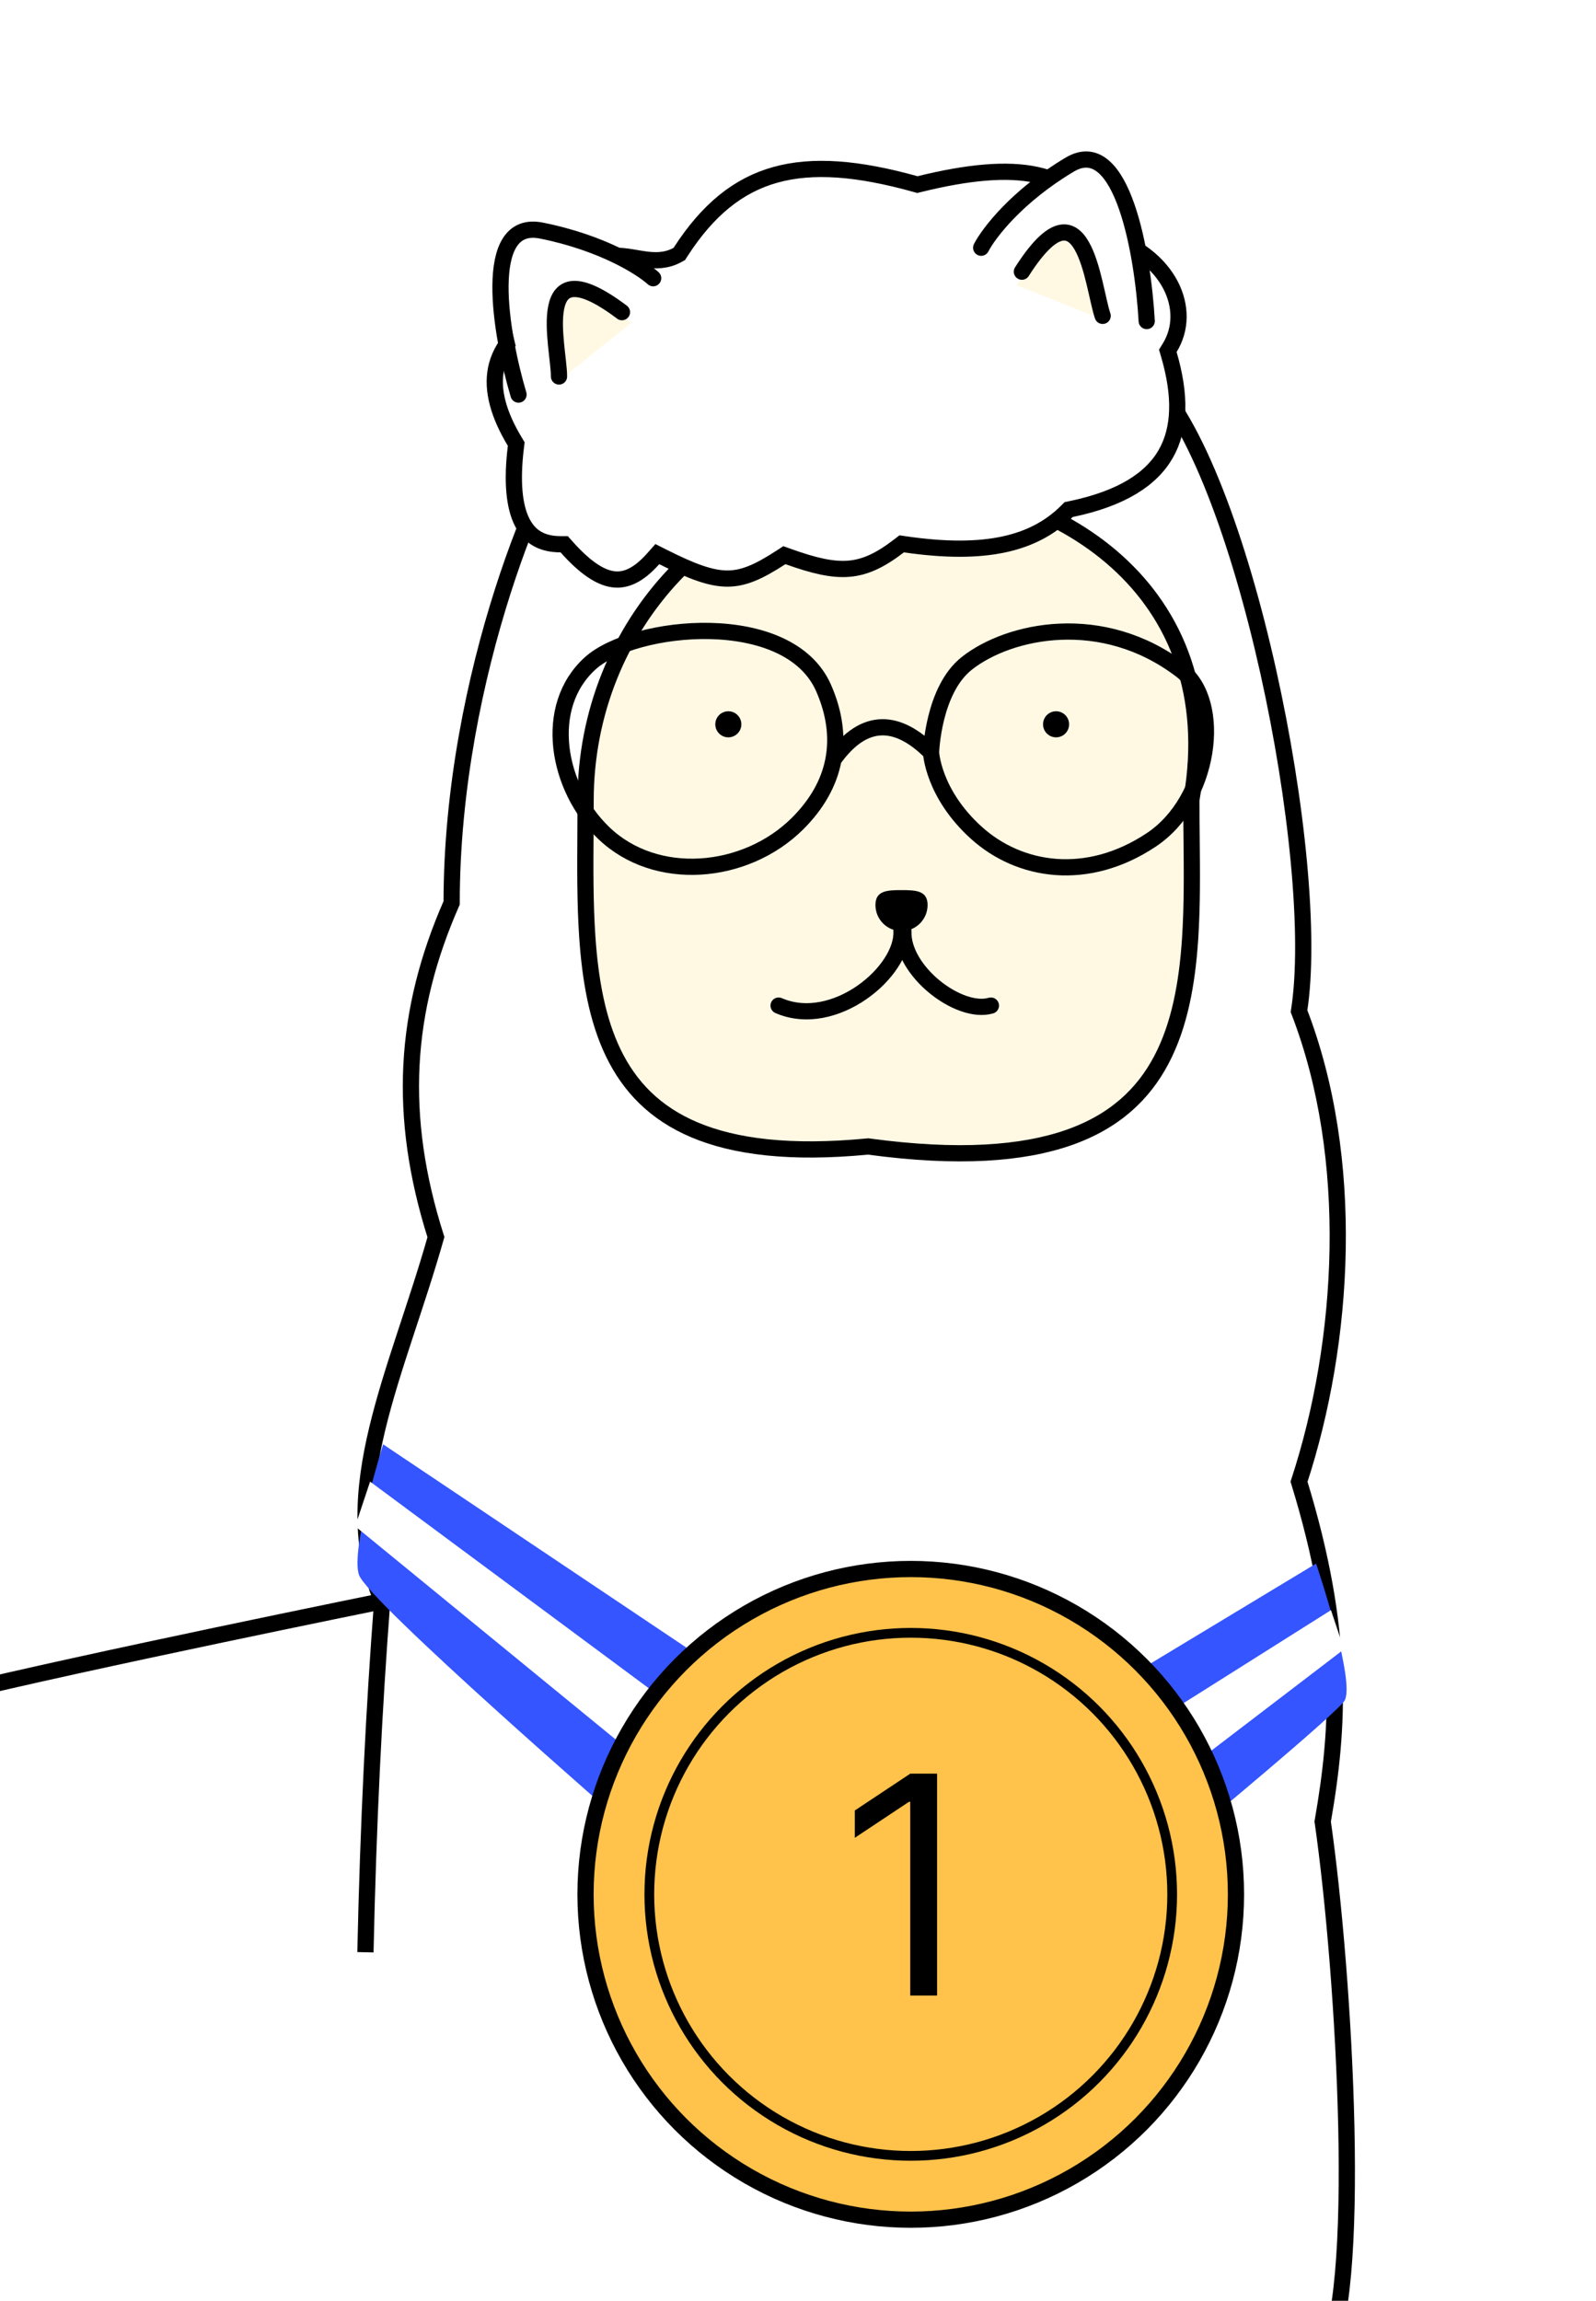 <svg width="492" height="709" viewBox="0 0 492 709" fill="none" xmlns="http://www.w3.org/2000/svg">
<g clip-path="url(#clip0_829_54)">
<g filter="url(#filter0_d_829_54)">
<circle cx="266.091" cy="146.091" r="82.091" fill="white"/>
<circle cx="266.091" cy="146.091" r="79.591" stroke="black" stroke-width="5"/>
</g>
<path d="M234.517 244.255V168.774C234.997 158.862 237.856 142.013 245.455 153.907C253.054 165.801 255.487 189.145 249.443 189.145C245.413 190.932 241.403 183.658 242.554 168.774C243.993 150.169 250.348 135.679 257.256 140.826C264.164 145.972 273.826 189.145 268.069 189.145C262.313 189.145 259.902 175.186 259.902 165.2C259.902 154.335 264.056 131.105 272.979 140.826C281.902 150.547 292.373 175.135 288.343 187.144C285.119 196.75 275.966 181.354 275.966 164.842C275.966 153.907 281.147 140.826 288.343 143.685C296.644 146.983 298.129 169.417 297.554 181.425C297.093 191.032 297.362 230.15 297.554 244.255" stroke="black" stroke-width="5" stroke-linecap="round"/>
<mask id="path-4-inside-1_829_54" fill="white">
<path d="M216.147 213.256C216.147 213.256 245.822 217.238 264.943 217.274C284.51 217.311 314.886 213.256 314.886 213.256C314.886 213.256 323.497 237.94 314.886 241.672C325.219 248.273 321.775 261.477 314.886 270.088C318.779 273.007 326.367 298.504 317.095 305.679C324.645 311.42 314.886 326.92 314.886 326.92H216.147C216.147 326.92 209.259 306.253 216.147 298.504C209.259 292.476 206.962 276.976 216.147 270.088C207.537 263.199 208.685 250.57 216.147 241.672C207.537 232.774 216.147 213.256 216.147 213.256Z"/>
</mask>
<path d="M216.147 213.256C216.147 213.256 245.822 217.238 264.943 217.274C284.51 217.311 314.886 213.256 314.886 213.256C314.886 213.256 323.497 237.94 314.886 241.672C325.219 248.273 321.775 261.477 314.886 270.088C318.779 273.007 326.367 298.504 317.095 305.679C324.645 311.42 314.886 326.92 314.886 326.92H216.147C216.147 326.92 209.259 306.253 216.147 298.504C209.259 292.476 206.962 276.976 216.147 270.088C207.537 263.199 208.685 250.57 216.147 241.672C207.537 232.774 216.147 213.256 216.147 213.256Z" fill="#FFCF55"/>
<path d="M216.147 213.256L216.812 208.3L213.089 207.8L211.573 211.237L216.147 213.256ZM314.886 213.256L319.607 211.609L318.264 207.76L314.224 208.3L314.886 213.256ZM314.886 326.92V331.92H317.646L319.117 329.584L314.886 326.92ZM216.147 326.92L211.404 328.501L212.544 331.92H216.147V326.92ZM264.943 217.274L264.952 212.274L264.943 217.274ZM216.147 270.088L219.147 274.088L224.311 270.215L219.271 266.183L216.147 270.088ZM314.886 270.088L310.982 266.964L307.759 270.992L311.886 274.088L314.886 270.088ZM216.147 241.672L219.978 244.885L222.874 241.432L219.74 238.195L216.147 241.672ZM314.886 241.672L312.898 237.084L304.27 240.823L312.194 245.885L314.886 241.672ZM216.147 298.504L219.884 301.825L223.232 298.059L219.44 294.741L216.147 298.504ZM317.095 305.679L314.035 301.725L308.88 305.714L314.068 309.66L317.095 305.679ZM314.886 321.92H216.147V331.92H314.886V321.92ZM216.147 213.256C215.482 218.211 215.483 218.211 215.483 218.211C215.483 218.211 215.484 218.211 215.485 218.211C215.486 218.212 215.487 218.212 215.489 218.212C215.494 218.213 215.5 218.213 215.507 218.215C215.523 218.217 215.545 218.22 215.575 218.223C215.634 218.231 215.721 218.243 215.834 218.258C216.061 218.288 216.394 218.331 216.823 218.386C217.682 218.496 218.928 218.654 220.48 218.842C223.585 219.219 227.925 219.722 232.868 220.226C242.707 221.229 255.111 222.256 264.933 222.274L264.952 212.274C255.654 212.257 243.66 211.274 233.882 210.277C229.016 209.781 224.742 209.286 221.685 208.915C220.157 208.729 218.935 208.575 218.097 208.468C217.677 208.414 217.354 208.372 217.137 208.343C217.028 208.329 216.946 208.318 216.892 208.311C216.864 208.307 216.844 208.304 216.831 208.302C216.824 208.302 216.819 208.301 216.816 208.301C216.815 208.3 216.814 208.3 216.813 208.3C216.813 208.3 216.813 208.3 216.812 208.3C216.812 208.3 216.812 208.3 216.147 213.256ZM264.933 222.274C274.985 222.293 287.681 221.266 297.752 220.254C302.811 219.745 307.253 219.235 310.431 218.853C312.021 218.661 313.296 218.502 314.175 218.39C314.615 218.334 314.956 218.289 315.188 218.259C315.304 218.244 315.393 218.232 315.453 218.224C315.483 218.22 315.506 218.217 315.522 218.215C315.53 218.214 315.536 218.213 315.54 218.213C315.542 218.212 315.544 218.212 315.545 218.212C315.546 218.212 315.546 218.212 315.547 218.212C315.547 218.212 315.548 218.212 314.886 213.256C314.224 208.3 314.224 208.3 314.224 208.3C314.224 208.3 314.224 208.3 314.224 208.3C314.223 208.3 314.222 208.3 314.22 208.3C314.217 208.301 314.212 208.301 314.206 208.302C314.192 208.304 314.171 208.307 314.143 208.31C314.088 208.318 314.003 208.329 313.892 208.343C313.67 208.372 313.339 208.415 312.91 208.47C312.052 208.579 310.8 208.736 309.236 208.925C306.107 209.301 301.732 209.803 296.752 210.304C286.743 211.31 274.468 212.292 264.952 212.274L264.933 222.274ZM219.271 266.183C213.737 261.756 213.494 252.616 219.978 244.885L212.316 238.459C203.875 248.523 201.336 264.642 213.024 273.992L219.271 266.183ZM219.74 238.195C217.272 235.644 216.794 230.83 217.84 225.011C218.32 222.335 219.05 219.871 219.668 218.061C219.975 217.163 220.249 216.442 220.442 215.956C220.538 215.713 220.614 215.53 220.663 215.413C220.687 215.355 220.705 215.314 220.715 215.29C220.72 215.279 220.723 215.271 220.724 215.268C220.725 215.267 220.725 215.267 220.725 215.268C220.725 215.268 220.724 215.269 220.724 215.27C220.724 215.27 220.723 215.271 220.723 215.272C220.723 215.273 220.722 215.274 216.147 213.256C211.573 211.237 211.572 211.239 211.572 211.24C211.571 211.241 211.571 211.242 211.57 211.243C211.569 211.245 211.568 211.248 211.567 211.251C211.565 211.256 211.562 211.263 211.558 211.271C211.551 211.287 211.542 211.308 211.531 211.333C211.509 211.384 211.48 211.453 211.443 211.54C211.37 211.714 211.269 211.959 211.147 212.268C210.902 212.884 210.571 213.757 210.205 214.828C209.478 216.955 208.593 219.927 207.997 223.243C206.89 229.407 206.412 238.802 212.554 245.149L219.74 238.195ZM314.886 213.256C310.165 214.902 310.165 214.902 310.164 214.901C310.164 214.901 310.164 214.9 310.164 214.9C310.164 214.9 310.164 214.9 310.164 214.9C310.164 214.901 310.165 214.903 310.166 214.907C310.169 214.914 310.173 214.927 310.18 214.946C310.193 214.984 310.213 215.043 310.24 215.124C310.294 215.286 310.376 215.531 310.478 215.849C310.682 216.486 310.968 217.411 311.286 218.535C311.928 220.799 312.683 223.801 313.179 226.865C313.688 230.002 313.867 232.855 313.568 234.954C313.422 235.984 313.192 236.592 313.015 236.902C312.935 237.042 312.883 237.092 312.878 237.096C312.875 237.099 312.879 237.096 312.887 237.091C312.895 237.085 312.9 237.083 312.898 237.084L316.874 246.259C321.443 244.28 322.98 239.797 323.469 236.361C323.978 232.782 323.618 228.764 323.05 225.264C322.471 221.69 321.611 218.288 320.907 215.807C320.553 214.559 320.234 213.525 320.001 212.798C319.884 212.434 319.788 212.145 319.721 211.943C319.687 211.842 319.66 211.763 319.641 211.707C319.631 211.679 319.623 211.657 319.618 211.64C319.615 211.632 319.613 211.625 319.611 211.62C319.61 211.617 319.609 211.615 319.608 211.613C319.608 211.612 319.608 211.611 319.608 211.611C319.607 211.61 319.607 211.609 314.886 213.256ZM312.194 245.885C315.535 248.02 316.666 251.025 316.361 254.714C316.033 258.676 313.982 263.214 310.982 266.964L318.79 273.211C322.679 268.351 325.794 261.981 326.327 255.539C326.883 248.823 324.57 241.925 317.578 237.458L312.194 245.885ZM216.147 326.92C220.891 325.338 220.891 325.339 220.891 325.34C220.891 325.34 220.892 325.341 220.892 325.341C220.892 325.342 220.892 325.342 220.892 325.342C220.892 325.342 220.892 325.341 220.891 325.339C220.889 325.334 220.886 325.325 220.882 325.31C220.872 325.282 220.857 325.235 220.836 325.169C220.795 325.039 220.732 324.838 220.652 324.573C220.493 324.044 220.268 323.267 220.016 322.305C219.51 320.37 218.911 317.743 218.516 314.923C218.116 312.072 217.95 309.209 218.213 306.743C218.484 304.208 219.147 302.655 219.884 301.825L212.41 295.182C209.704 298.227 208.645 302.164 208.269 305.683C207.887 309.272 208.152 313.028 208.613 316.313C209.078 319.628 209.771 322.652 210.341 324.834C210.628 325.931 210.887 326.828 211.078 327.46C211.173 327.776 211.251 328.026 211.307 328.202C211.335 328.29 211.358 328.36 211.374 328.41C211.382 328.435 211.389 328.455 211.394 328.47C211.396 328.478 211.399 328.484 211.4 328.489C211.401 328.492 211.402 328.494 211.402 328.496C211.403 328.497 211.403 328.498 211.403 328.499C211.404 328.5 211.404 328.501 216.147 326.92ZM219.44 294.741C217.241 292.816 215.347 288.835 215.113 284.357C214.884 279.969 216.283 276.236 219.147 274.088L213.147 266.088C206.827 270.828 204.782 278.289 205.127 284.88C205.467 291.381 208.165 298.163 212.855 302.267L219.44 294.741ZM311.886 274.088C311.512 273.807 311.641 273.767 312.13 274.628C312.534 275.34 313.011 276.361 313.507 277.657C314.497 280.245 315.432 283.597 315.99 287.079C316.554 290.592 316.692 293.984 316.267 296.739C315.832 299.559 314.923 301.038 314.035 301.725L320.155 309.634C323.903 306.733 325.522 302.333 326.15 298.264C326.788 294.129 326.525 289.619 325.864 285.496C325.198 281.342 324.086 277.324 322.847 274.086C322.229 272.469 321.548 270.963 320.828 269.694C320.193 268.574 319.233 267.098 317.886 266.088L311.886 274.088ZM314.068 309.66C314.502 309.989 314.865 310.504 314.945 311.744C315.034 313.106 314.723 314.892 314.067 316.904C313.431 318.859 312.572 320.716 311.85 322.113C311.494 322.803 311.182 323.36 310.964 323.735C310.856 323.923 310.771 324.064 310.717 324.153C310.69 324.198 310.671 324.229 310.66 324.246C310.655 324.255 310.652 324.26 310.651 324.262C310.65 324.262 310.65 324.262 310.651 324.261C310.651 324.261 310.652 324.26 310.652 324.259C310.653 324.259 310.653 324.258 310.653 324.258C310.654 324.257 310.655 324.256 314.886 326.92C319.117 329.584 319.118 329.583 319.118 329.581C319.119 329.581 319.12 329.58 319.12 329.579C319.121 329.577 319.123 329.575 319.124 329.572C319.127 329.568 319.131 329.562 319.135 329.555C319.143 329.542 319.154 329.525 319.167 329.504C319.193 329.462 319.227 329.406 319.27 329.335C319.355 329.194 319.473 328.997 319.617 328.749C319.903 328.255 320.294 327.556 320.735 326.703C321.607 325.015 322.717 322.638 323.576 320.001C324.417 317.42 325.13 314.255 324.924 311.096C324.711 307.815 323.462 304.24 320.121 301.699L314.068 309.66Z" fill="black" mask="url(#path-4-inside-1_829_54)"/>
<path d="M178.269 132.096L263.006 122.305L356.391 115.969L374.837 149.376L386.366 180.478L395.589 223.099L400.777 284.152V313.526L415.188 353.844L410 423.536L400.777 456.943L410 495.532L415.188 532.97L410 561.769L415.188 617.062V669.475L410 728L-152 748.5L-148 634.341V591.719L-142.236 553.129L-89.779 536.426L-7.923 521.451L116.589 492.077L111.401 467.31L116.589 439.088L135.035 383.219L129.847 364.788L125.812 325.046L140.223 277.816L143.682 238.651L153.482 187.965L178.269 132.096Z" fill="white"/>
<path d="M367.297 246.312L367.26 246.523V246.736C367.26 250.52 367.299 254.337 367.338 258.167C367.444 268.585 367.55 279.091 366.88 289.254C365.965 303.126 363.613 316.005 358.006 326.627C352.447 337.158 343.627 345.595 329.459 350.549C315.199 355.536 295.402 357.034 267.911 353.33L267.626 353.292L267.339 353.319C243.605 355.593 226.482 353.4 214.112 348.184C201.821 343.001 194.057 334.765 189.099 324.55C184.103 314.255 181.927 301.877 181.03 288.444C180.341 278.136 180.411 267.378 180.481 256.59C180.503 253.304 180.524 250.016 180.524 246.736C180.524 192.192 222.448 148.202 273.892 148.202C299.875 148.202 326.075 156.662 344.313 173.104C362.45 189.456 372.894 213.85 367.297 246.312Z" fill="#FFF9E4" stroke="black" stroke-width="5"/>
<circle cx="224.523" cy="223.2" r="4.018" fill="black"/>
<circle cx="325.557" cy="223.2" r="4.018" fill="black"/>
<path d="M278.485 286.921C278.026 299.321 295.707 312.754 305.466 309.883" stroke="black" stroke-width="5" stroke-linecap="round"/>
<path d="M277.898 286.921C278.543 299.321 257.244 317.346 240.022 309.883" stroke="black" stroke-width="5" stroke-linecap="round"/>
<path d="M285.947 278.884C285.947 283.323 282.349 286.921 277.91 286.921C273.472 286.921 269.874 283.323 269.874 278.884C269.874 274.445 273.472 274.292 277.91 274.292C282.349 274.292 285.947 274.445 285.947 278.884Z" fill="black"/>
<path d="M256.932 234.075C266.697 220.341 277.145 221.989 287.014 231.878M287.014 231.878C287.014 231.878 287.594 212.651 298.043 204.41C311.025 194.172 339.837 187.93 364.218 206.608C377.125 216.496 373.099 246.681 354.93 258.796C335.194 271.955 314.296 268.684 300.945 256.598C287.594 244.513 287.014 231.878 287.014 231.878ZM253.926 212.101C243.141 187.352 195.297 192.325 181.946 204.41C167.145 217.809 171.687 242.742 186.01 256.598C202.179 272.241 229.833 269.68 245.799 253.852C257.896 241.86 260.605 227.428 253.926 212.101Z" stroke="black" stroke-width="5" stroke-linecap="round"/>
<path d="M177.848 132.08L177.614 129.591L176.712 129.676L176.074 130.318L177.848 132.08ZM353.988 115.969L355.695 114.143L354.879 113.38L353.766 113.479L353.988 115.969ZM407.745 561.327L405.283 560.895L405.214 561.287L405.271 561.682L407.745 561.327ZM407.745 727.031L407.675 729.53L408.99 729.567L409.766 728.503L407.745 727.031ZM-142.408 711.5L-144.896 711.751L-144.675 713.937L-142.479 713.999L-142.408 711.5ZM117.82 493.43L120.312 493.621L120.359 493.017L120.123 492.458L117.82 493.43ZM263.63 124.025L263.408 121.535L263.397 121.536L263.63 124.025ZM139.229 278.231L141.517 279.238L141.729 278.757V278.231H139.229ZM134.384 381.227L136.79 381.908L136.994 381.186L136.767 380.47L134.384 381.227ZM400.451 311.604L397.981 311.213L397.876 311.878L398.119 312.506L400.451 311.604ZM400.451 456.604L398.075 455.825L397.827 456.58L398.061 457.339L400.451 456.604ZM405.271 561.682C408.686 585.452 411.825 622.461 412.537 655.668C412.894 672.273 412.642 687.867 411.528 700.351C410.971 706.595 410.202 712.007 409.203 716.353C408.188 720.765 406.991 723.821 405.725 725.558L409.766 728.503C411.645 725.925 413.021 722.058 414.076 717.474C415.145 712.823 415.94 707.164 416.508 700.795C417.646 688.053 417.895 672.254 417.536 655.561C416.82 622.171 413.667 584.959 410.22 560.971L405.271 561.682ZM407.816 724.532L-142.338 709.001L-142.479 713.999L407.675 729.53L407.816 724.532ZM-142.408 711.5C-139.921 711.249 -139.921 711.249 -139.921 711.248C-139.921 711.247 -139.921 711.246 -139.921 711.244C-139.922 711.241 -139.922 711.235 -139.923 711.228C-139.924 711.213 -139.927 711.191 -139.93 711.161C-139.936 711.102 -139.944 711.013 -139.956 710.895C-139.979 710.66 -140.014 710.309 -140.058 709.851C-140.147 708.934 -140.275 707.584 -140.435 705.856C-140.754 702.4 -141.195 697.433 -141.686 691.393C-142.667 679.311 -143.844 662.944 -144.629 645.793C-145.414 628.633 -145.804 610.732 -145.218 595.568C-144.925 587.985 -144.389 581.128 -143.547 575.413C-142.697 569.645 -141.562 565.242 -140.169 562.439L-144.647 560.214C-146.4 563.74 -147.624 568.778 -148.494 574.684C-149.372 580.642 -149.917 587.693 -150.214 595.375C-150.808 610.743 -150.411 628.803 -149.624 646.022C-148.836 663.249 -147.654 679.679 -146.669 691.798C-146.177 697.859 -145.734 702.844 -145.414 706.315C-145.254 708.051 -145.124 709.408 -145.035 710.332C-144.99 710.794 -144.955 711.148 -144.932 711.387C-144.92 711.506 -144.911 711.597 -144.905 711.658C-144.902 711.688 -144.9 711.711 -144.898 711.727C-144.897 711.734 -144.897 711.74 -144.896 711.744C-144.896 711.746 -144.896 711.748 -144.896 711.749C-144.896 711.75 -144.896 711.751 -142.408 711.5ZM115.152 601.658C116.009 562.134 117.807 526.2 120.312 493.621L115.327 493.238C112.815 525.915 111.012 561.94 110.153 601.55L115.152 601.658ZM-140.169 562.439C-137.42 556.907 -131.227 552.25 -122.207 548.277C-113.255 544.334 -101.943 541.247 -89.558 538.598C-77.185 535.951 -63.881 533.767 -50.956 531.587C-38.066 529.414 -25.538 527.242 -14.855 524.628L-16.044 519.771C-26.521 522.335 -38.87 524.479 -51.787 526.657C-64.667 528.829 -78.099 531.033 -90.604 533.708C-103.095 536.381 -114.801 539.552 -124.222 543.701C-133.573 547.819 -141.105 553.087 -144.647 560.214L-140.169 562.439ZM-14.855 524.628C6.26 519.46 39.54 512.275 67.57 506.377C81.579 503.429 94.266 500.805 103.451 498.917C108.043 497.974 111.76 497.214 114.328 496.691C115.613 496.429 116.61 496.226 117.286 496.089C117.624 496.02 117.881 495.968 118.054 495.933C118.141 495.915 118.206 495.902 118.25 495.893C118.272 495.889 118.289 495.886 118.299 495.883C118.305 495.882 118.309 495.881 118.312 495.881C118.313 495.881 118.314 495.88 118.315 495.88C118.316 495.88 118.316 495.88 117.82 493.43C117.324 490.979 117.323 490.979 117.323 490.98C117.322 490.98 117.321 490.98 117.32 490.98C117.317 490.981 117.313 490.982 117.307 490.983C117.296 490.985 117.279 490.988 117.257 490.993C117.213 491.002 117.148 491.015 117.061 491.033C116.887 491.068 116.629 491.12 116.291 491.189C115.614 491.327 114.615 491.529 113.33 491.791C110.759 492.315 107.04 493.075 102.444 494.02C93.254 495.908 80.559 498.534 66.54 501.484C38.515 507.382 5.161 514.582 -16.044 519.771L-14.855 524.628ZM178.081 134.57L263.864 126.514L263.397 121.536L177.614 129.591L178.081 134.57ZM263.852 126.515L354.21 118.459L353.766 113.479L263.408 121.535L263.852 126.515ZM141.729 278.231C141.729 243.168 148.96 209.268 157.377 182.941C161.584 169.783 166.077 158.549 170.09 150.04C172.096 145.784 173.973 142.23 175.622 139.468C177.296 136.666 178.66 134.809 179.621 133.843L176.074 130.318C174.673 131.728 173.059 134.009 171.33 136.904C169.576 139.841 167.624 143.545 165.567 147.907C161.453 156.634 156.881 168.074 152.615 181.418C144.085 208.097 136.729 242.521 136.729 278.231H141.729ZM120.123 492.458C113.264 476.194 114.315 459.262 118.705 440.932C120.9 431.764 123.911 422.322 127.141 412.485C130.361 402.676 133.799 392.472 136.79 381.908L131.979 380.546C129.023 390.984 125.628 401.063 122.39 410.926C119.162 420.76 116.091 430.378 113.842 439.767C109.344 458.55 108.058 476.717 115.516 494.401L120.123 492.458ZM136.767 380.47C125.056 343.641 127.082 312.046 141.517 279.238L136.941 277.224C122.008 311.162 119.927 344.012 132.002 381.985L136.767 380.47ZM352.281 117.796C359.164 124.226 366.016 136.542 372.291 152.511C378.528 168.385 384.072 187.539 388.487 207.321C397.343 246.992 401.552 288.683 397.981 311.213L402.92 311.996C406.644 288.493 402.252 246.035 393.367 206.232C388.913 186.276 383.302 166.861 376.945 150.682C370.625 134.6 363.443 121.381 355.695 114.143L352.281 117.796ZM398.119 312.506C415.448 357.29 412.103 413.065 398.075 455.825L402.826 457.384C417.113 413.834 420.631 356.831 402.782 310.702L398.119 312.506ZM398.061 457.339C412.082 502.928 410.374 531.865 405.283 560.895L410.208 561.758C415.41 532.097 417.134 502.344 402.84 455.869L398.061 457.339Z" fill="black"/>
<path d="M110.645 485.269C108.004 477.232 118.108 445.084 118.108 445.084L229.475 519.712L193.31 562.767C193.31 562.767 113.285 493.305 110.645 485.269Z" fill="#3455FF"/>
<path d="M109.497 470.343L114.089 456.566L218.271 533.787L205.236 548.678L109.497 470.343Z" fill="white"/>
<path d="M405.712 481.824C405.712 481.824 418.341 519.138 414.323 524.305C410.305 529.471 370.12 562.767 370.12 562.767L339.121 522.008L405.712 481.824Z" fill="#3455FF"/>
<path d="M410.304 496.176L414.323 508.231L360.439 549.388L348.306 535.267L410.304 496.176Z" fill="white"/>
<circle cx="280.757" cy="583.757" r="100.257" fill="#FFC24B" stroke="black" stroke-width="5"/>
<circle cx="280.758" cy="583.757" r="80.591" fill="#FFC24B" stroke="black" stroke-width="3"/>
<path d="M288.875 546.572V614.936H280.597V555.251H280.196L263.506 566.333V557.921L280.597 546.572H288.875Z" fill="black"/>
<path d="M360.585 107.163L360.002 108.11L360.314 109.178C364.008 121.79 363.843 132.045 359.375 139.853C354.922 147.635 345.823 153.629 330.16 156.879L329.43 157.03L328.902 157.557C318.81 167.632 303.716 171.33 279.009 167.742L277.963 167.59L277.125 168.234C271.199 172.793 266.573 174.86 261.66 175.261C256.651 175.67 251.015 174.38 242.97 171.499L241.802 171.081L240.763 171.757C233.746 176.323 229.129 178.29 224.235 178.29C219.233 178.29 213.535 176.244 204.351 171.62L202.635 170.755L201.358 172.191C196.757 177.365 192.783 179.017 188.995 178.504C184.97 177.96 180.317 174.894 174.668 168.553L173.922 167.716L172.801 167.716C169.845 167.716 167.464 167.108 165.567 166.009C163.683 164.917 162.131 163.256 160.949 160.906C158.534 156.106 157.707 148.5 159.036 137.697L159.141 136.84L158.696 136.101C153.757 127.905 151.564 120.335 152.914 113.662C154.241 107.097 159.14 100.731 169.924 95.2L170.566 94.871L170.934 94.249C174.988 87.399 178.598 83.551 181.765 81.419C184.864 79.332 187.676 78.795 190.391 78.84C191.787 78.863 193.178 79.041 194.627 79.273C195.071 79.344 195.537 79.424 196.014 79.505C197.02 79.676 198.072 79.855 199.069 79.983C202.112 80.373 205.479 80.42 208.851 78.566L209.406 78.261L209.748 77.728C218.209 64.582 227.613 57.053 239.028 53.874C250.543 50.667 264.473 51.778 282.176 56.712L282.808 56.888L283.445 56.731C298.072 53.129 310.284 51.863 319.631 53.924C328.746 55.934 335.208 61.108 338.642 70.913L339.068 72.13L340.306 72.488C350.6 75.47 357.461 81.371 360.834 87.843C364.204 94.309 364.144 101.39 360.585 107.163Z" fill="white" stroke="black" stroke-width="5"/>
<path d="M162.909 70.444L183.302 77.498L203.694 88.91L162.909 123.146L156.112 94.616L156.112 80.777L162.909 70.444Z" fill="white"/>
<path d="M159.842 121.597C154.378 103.188 148.137 67.305 166.892 71.054C185.647 74.802 197.676 82.402 201.345 85.733" stroke="black" stroke-width="5" stroke-linecap="round"/>
<path d="M179.107 88.044L194.644 99.456L173.281 116.574L169.396 99.456L179.107 88.044Z" fill="#FFF9E4"/>
<path d="M172.325 116.016C172.325 106.792 163.57 75.001 191.731 96.195" stroke="black" stroke-width="5" stroke-linecap="round"/>
<path d="M334.163 49.778L319.237 59.536L301.441 75.036L351.148 101.455L351.148 71.018L345.07 57.24L334.163 49.778Z" fill="white"/>
<path d="M353.496 98.934C352.375 78.822 346.06 41.023 329.764 50.729C313.468 60.435 304.778 71.845 302.469 76.337" stroke="black" stroke-width="5" stroke-linecap="round"/>
<path d="M324.081 71.571L313.396 87.902L339.207 98.194L337.044 79.873L324.081 71.571Z" fill="#FFF9E4"/>
<path d="M339.914 97.333C336.788 88.127 334.214 53.612 315.021 83.721" stroke="black" stroke-width="5" stroke-linecap="round"/>
</g>
<defs>
<filter id="filter0_d_829_54" x="104" y="-16" width="324.181" height="324.181" filterUnits="userSpaceOnUse" color-interpolation-filters="sRGB">
<feFlood flood-opacity="0" result="BackgroundImageFix"/>
<feColorMatrix in="SourceAlpha" type="matrix" values="0 0 0 0 0 0 0 0 0 0 0 0 0 0 0 0 0 0 127 0" result="hardAlpha"/>
<feMorphology radius="30" operator="dilate" in="SourceAlpha" result="effect1_dropShadow_829_54"/>
<feOffset/>
<feGaussianBlur stdDeviation="25"/>
<feComposite in2="hardAlpha" operator="out"/>
<feColorMatrix type="matrix" values="0 0 0 0 1 0 0 0 0 0.96 0 0 0 0 0 0 0 0 0.51 0"/>
<feBlend mode="normal" in2="BackgroundImageFix" result="effect1_dropShadow_829_54"/>
<feBlend mode="normal" in="SourceGraphic" in2="effect1_dropShadow_829_54" result="shape"/>
</filter>
<clipPath id="clip0_829_54">
<rect width="492" height="709" fill="white" transform="matrix(-1 0 0 1 492 0)"/>
</clipPath>
</defs>
</svg>
